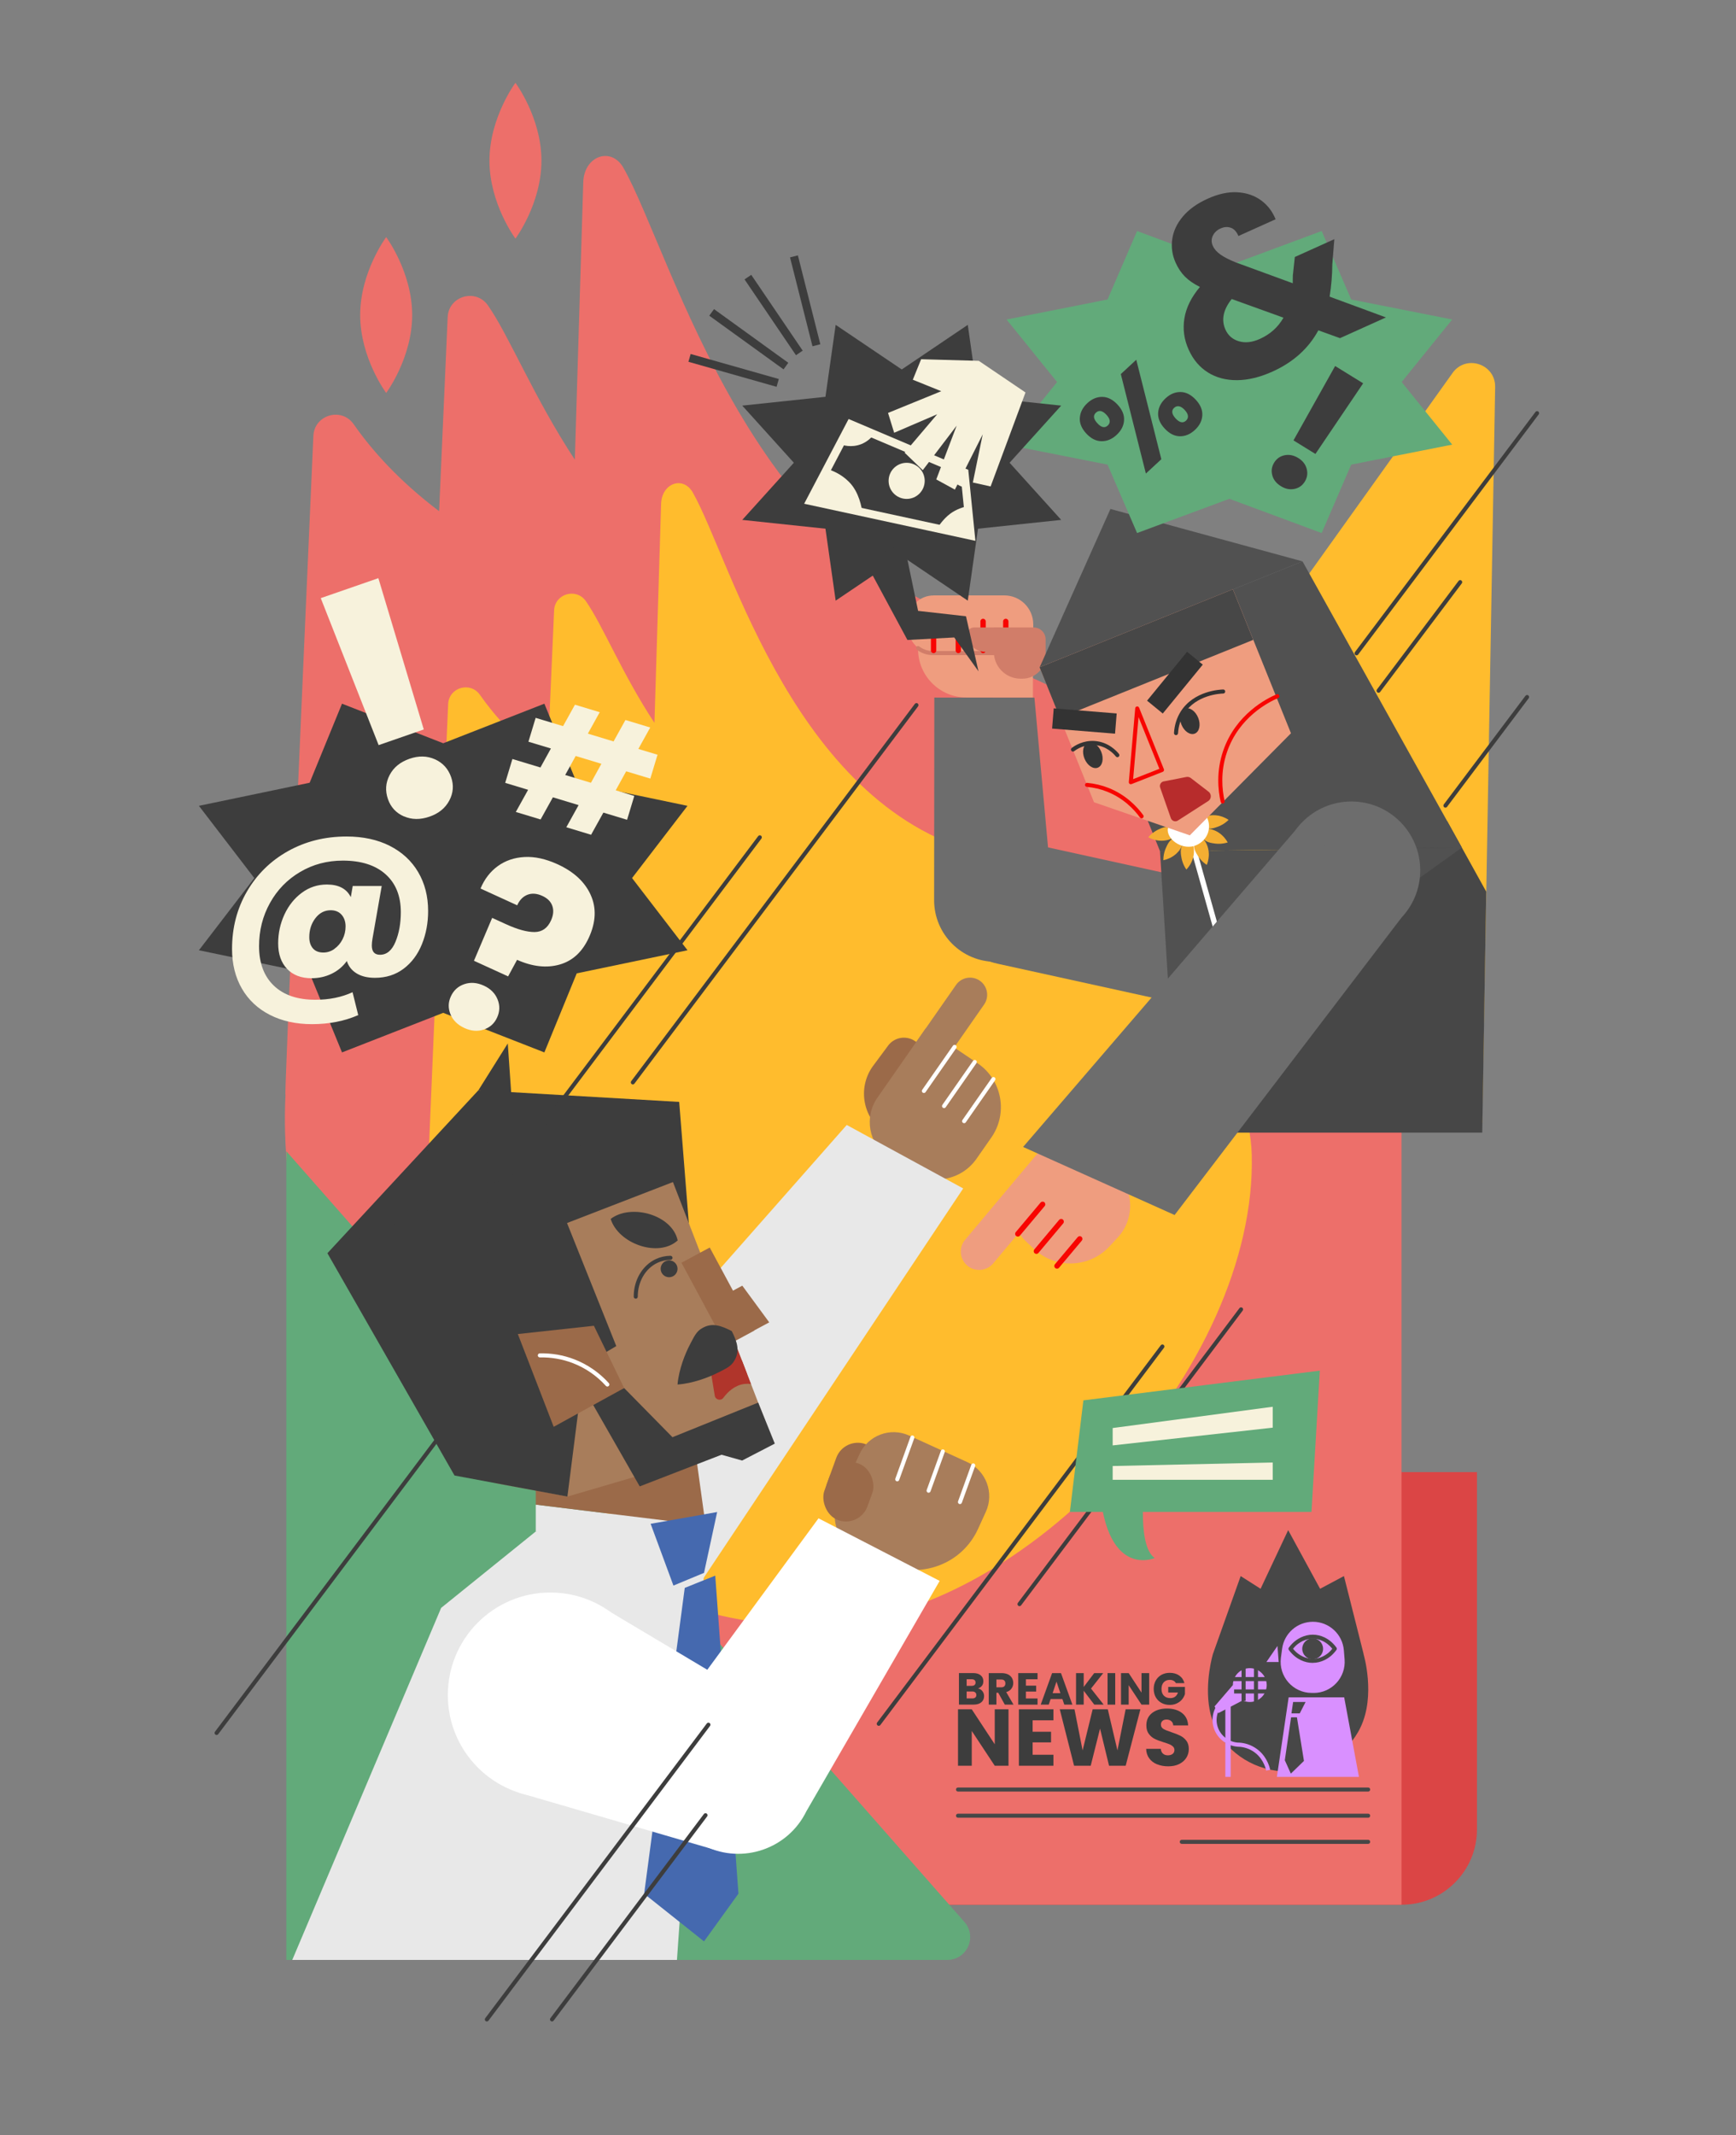 <?xml version="1.0" encoding="UTF-8"?>
<svg id="Layer_2" data-name="Layer 2" xmlns="http://www.w3.org/2000/svg" viewBox="0 0 428 526.17">
  <rect x="0" y="0" width="428" height="526.17" fill="#808080" stroke="none"/>
  <defs>
    <style>
      .cls-1 {
        fill: #fff;
      }

      .cls-2 {
        fill: #3d3d3d;
      }

      .cls-3 {
        fill: #ef9d7f;
      }

      .cls-4 {
        fill: #62aa7a;
      }

      .cls-5 {
        fill: #a87d5b;
      }

      .cls-6 {
        fill: #d990ff;
      }

      .cls-7 {
        fill: #d17d69;
      }

      .cls-8 {
        fill: #333;
      }

      .cls-9 {
        fill: #f7f2dc;
      }

      .cls-10 {
        fill: #f80500;
      }

      .cls-11 {
        fill: #ed6f6a;
      }

      .cls-12 {
        fill: #ffbc2d;
      }

      .cls-13 {
        fill: #4569af;
      }

      .cls-14 {
        fill: #f4ae32;
      }

      .cls-15 {
        fill: #353535;
      }

      .cls-16 {
        fill: #474747;
      }

      .cls-17 {
        fill: #db4545;
      }

      .cls-18 {
        fill: #e8e8e8;
      }

      .cls-19 {
        fill: #515151;
      }

      .cls-20 {
        fill: #b72c2c;
      }

      .cls-21 {
        fill: #9b6a49;
      }

      .cls-22 {
        fill: #6d6d6d;
      }

      .cls-23 {
        fill: #b0352b;
      }
    </style>
  </defs>
  <path class="cls-17" d="M205.38,362.75h158.76v88.04c0,10.25-8.32,18.57-18.57,18.57H205.38c-10.25,0-18.57-8.32-18.57-18.57v-69.48c0-10.25,8.32-18.57,18.57-18.57Z"/>
  <path class="cls-11" d="M186.78,276.27h158.76v193.08H186.78c-10.25,0-18.57-8.32-18.57-18.57v-155.95c0-10.25,8.32-18.57,18.57-18.57Z"/>
  <g>
    <g>
      <path class="cls-2" d="M242.21,416.73c.27,.35,.41,.75,.41,1.2,0,.65-.23,1.16-.68,1.54-.45,.38-1.09,.57-1.9,.57h-3.62v-7.77h3.5c.79,0,1.41,.18,1.85,.54s.67,.85,.67,1.47c0,.46-.12,.84-.36,1.14-.24,.3-.56,.51-.96,.63,.45,.1,.81,.32,1.08,.67Zm-3.89-1.31h1.24c.31,0,.55-.07,.71-.21s.25-.34,.25-.6-.08-.47-.25-.61c-.17-.14-.4-.21-.71-.21h-1.24v1.63Zm2.13,2.88c.17-.14,.26-.35,.26-.62s-.09-.49-.27-.64c-.18-.16-.43-.23-.75-.23h-1.37v1.71h1.39c.32,0,.56-.07,.74-.22Z"/>
      <path class="cls-2" d="M247.73,420.05l-1.62-2.93h-.45v2.93h-1.89v-7.77h3.18c.61,0,1.13,.11,1.57,.32,.43,.21,.75,.51,.97,.88,.21,.37,.32,.79,.32,1.24,0,.52-.15,.98-.44,1.38-.29,.41-.72,.69-1.29,.86l1.79,3.08h-2.13Zm-2.07-4.27h1.17c.35,0,.61-.08,.78-.25,.17-.17,.26-.41,.26-.72s-.09-.53-.26-.7c-.17-.17-.43-.25-.78-.25h-1.17v1.92Z"/>
      <path class="cls-2" d="M252.93,413.8v1.57h2.53v1.46h-2.53v1.7h2.87v1.52h-4.76v-7.77h4.76v1.52h-2.87Z"/>
      <path class="cls-2" d="M261.92,418.68h-2.9l-.46,1.37h-1.98l2.81-7.77h2.19l2.81,7.77h-2l-.46-1.37Zm-.49-1.46l-.96-2.84-.95,2.84h1.91Z"/>
      <path class="cls-2" d="M269.79,420.05l-2.61-3.43v3.43h-1.89v-7.77h1.89v3.41l2.59-3.41h2.22l-3.01,3.81,3.12,3.96h-2.31Z"/>
      <path class="cls-2" d="M274.95,412.28v7.77h-1.89v-7.77h1.89Z"/>
      <path class="cls-2" d="M283.32,420.05h-1.89l-3.16-4.79v4.79h-1.89v-7.77h1.89l3.16,4.81v-4.81h1.89v7.77Z"/>
      <path class="cls-2" d="M289.9,414.74c-.14-.26-.34-.46-.6-.59-.26-.14-.57-.2-.92-.2-.61,0-1.1,.2-1.47,.6-.37,.4-.55,.94-.55,1.61,0,.72,.19,1.27,.58,1.68,.39,.4,.92,.6,1.6,.6,.46,0,.86-.12,1.18-.35,.32-.24,.55-.58,.7-1.02h-2.4v-1.39h4.12v1.76c-.14,.47-.38,.91-.71,1.32-.34,.41-.76,.73-1.28,.98-.52,.25-1.1,.38-1.75,.38-.77,0-1.45-.17-2.05-.5-.6-.33-1.07-.8-1.41-1.4-.33-.6-.5-1.28-.5-2.05s.17-1.45,.5-2.05c.34-.6,.8-1.07,1.4-1.41,.6-.33,1.28-.5,2.05-.5,.93,0,1.71,.22,2.35,.67,.64,.45,1.06,1.07,1.27,1.87h-2.09Z"/>
    </g>
    <g>
      <path class="cls-2" d="M248.64,435.11h-3.39l-5.67-8.58v8.58h-3.39v-13.91h3.39l5.67,8.62v-8.62h3.39v13.91Z"/>
      <path class="cls-2" d="M254.59,423.92v2.81h4.54v2.62h-4.54v3.05h5.13v2.71h-8.52v-13.91h8.52v2.71h-5.13Z"/>
      <path class="cls-2" d="M281.16,421.2l-3.63,13.91h-4.1l-2.22-9.16-2.3,9.16h-4.1l-3.53-13.91h3.63l2,10.13,2.48-10.13h3.73l2.38,10.13,2.02-10.13h3.65Z"/>
      <path class="cls-2" d="M285.27,434.76c-.81-.33-1.45-.82-1.93-1.47-.48-.65-.74-1.43-.76-2.34h3.61c.05,.52,.23,.91,.54,1.18,.3,.27,.7,.41,1.19,.41s.9-.12,1.19-.35c.29-.23,.44-.55,.44-.96,0-.34-.12-.63-.35-.85-.23-.22-.52-.41-.85-.55s-.82-.31-1.44-.5c-.9-.28-1.63-.55-2.2-.83-.57-.28-1.06-.69-1.47-1.23-.41-.54-.61-1.25-.61-2.12,0-1.29,.47-2.31,1.41-3.04,.94-.73,2.16-1.1,3.67-1.1s2.77,.37,3.71,1.1c.94,.73,1.44,1.75,1.51,3.06h-3.67c-.03-.45-.19-.8-.5-1.06s-.69-.39-1.17-.39c-.41,0-.74,.11-.99,.33s-.38,.53-.38,.94c0,.45,.21,.8,.63,1.05s1.08,.52,1.98,.81c.9,.3,1.63,.59,2.19,.87s1.05,.68,1.46,1.21c.41,.53,.61,1.21,.61,2.04s-.2,1.51-.6,2.16c-.4,.65-.99,1.16-1.75,1.55-.77,.38-1.67,.57-2.72,.57s-1.93-.17-2.73-.5Z"/>
    </g>
    <g>
      <path class="cls-16" d="M336.19,407.57l-4.85-19.2-5.88,3.13-7.87-14.45-6.8,14.45-4.91-3.13-6.84,19.2s-2.08,6.92-.83,13.64c.13,.76,.32,1.5,.55,2.22,.24,.78,.54,1.55,.91,2.29,0,0,0,0,0,0,.02,.04,.04,.08,.06,.12h0c3.1,6.31,9.91,10.7,17.8,10.7s14.83-4.47,17.89-10.88h0c3.81-7.93,.75-18.08,.75-18.08Z"/>
      <path class="cls-6" d="M312.18,436.33c-.21-.97-.97-3.38-3.37-4.86-1.4-.86-2.81-1.05-3.75-1.06-2.92-.25-5.35-2.38-5.97-5.18-.64-2.92,.78-5.92,3.46-7.31l.46,.89c-2.27,1.18-3.48,3.73-2.94,6.2,.52,2.38,2.59,4.18,5.04,4.39,1.03,0,2.63,.23,4.22,1.21,2.73,1.67,3.59,4.4,3.83,5.49l-.98,.21Z"/>
      <rect class="cls-6" x="302.1" y="419.63" width="1.32" height="18.22"/>
      <polygon class="cls-6" points="335.04 437.85 314.81 437.85 317.71 418.25 331.4 418.25 335.04 437.85"/>
      <path class="cls-6" d="M323.87,417.16h-.48c-4.63,0-8.2-4.08-7.59-8.67l.3-2.22c.51-3.8,3.75-6.64,7.59-6.64h0c3.99,0,7.31,3.06,7.63,7.04l.18,2.22c.36,4.46-3.16,8.28-7.63,8.28Z"/>
      <polygon class="cls-6" points="314.95 405.59 315.25 409.54 312.23 409.54 314.95 405.59"/>
      <g>
        <polygon class="cls-6" points="303.96 415.23 299.44 420.49 300.38 422.14 306.84 418.76 303.96 415.23"/>
        <circle class="cls-6" cx="308.13" cy="415.23" r="4.17"/>
        <rect class="cls-16" x="303.24" y="413.25" width="9.66" height="1"/>
        <rect class="cls-16" x="304.26" y="416.3" width="8.64" height="1"/>
        <rect class="cls-16" x="309.15" y="410.4" width="1" height="9.66"/>
        <rect class="cls-16" x="306.1" y="410.4" width="1" height="8.71"/>
      </g>
      <path class="cls-16" d="M323.67,409.76s-.03,0-.05,0c-.99,0-1.98-.23-2.94-.69-.81-.41-1.86-1.06-2.92-2.48-.13-.18-.13-.42,0-.6,1.06-1.43,2.11-2.07,2.91-2.48,.97-.46,1.96-.7,2.95-.7,.02,0,.04,0,.05,0,.98,0,1.96,.23,2.9,.68,.81,.41,1.86,1.05,2.92,2.49,.13,.18,.13,.42,0,.59-1.06,1.44-2.11,2.09-2.91,2.49-.96,.46-1.93,.69-2.92,.69Zm-.04-1c.86,.03,1.69-.19,2.52-.59,.67-.34,1.48-.83,2.32-1.89-.86-1.06-1.69-1.57-2.33-1.89-.82-.39-1.65-.59-2.51-.58h0c-.85,0-1.69,.2-2.52,.59-.67,.34-1.48,.83-2.32,1.88,.84,1.04,1.65,1.54,2.33,1.88,.81,.39,1.66,.59,2.5,.59h0Z"/>
      <circle class="cls-16" cx="323.63" cy="406.29" r="2.57"/>
      <polygon class="cls-16" points="318.81 419.4 318.4 422.2 320.45 422.2 321.88 419.4 318.81 419.4"/>
      <polygon class="cls-16" points="316.76 433.75 318.31 423.17 319.75 423.17 321.48 433.92 318.25 437.05 316.76 433.75"/>
    </g>
    <path class="cls-16" d="M337.31,441.47h-101.12c-.28,0-.5-.22-.5-.5s.22-.5,.5-.5h101.12c.28,0,.5,.22,.5,.5s-.22,.5-.5,.5Z"/>
    <path class="cls-16" d="M337.31,447.92h-101.12c-.28,0-.5-.22-.5-.5s.22-.5,.5-.5h101.12c.28,0,.5,.22,.5,.5s-.22,.5-.5,.5Z"/>
    <path class="cls-16" d="M337.31,454.36h-45.95c-.28,0-.5-.22-.5-.5s.22-.5,.5-.5h45.95c.28,0,.5,.22,.5,.5s-.22,.5-.5,.5Z"/>
  </g>
  <path class="cls-11" d="M250.77,165.49l-4.86-10.88c-60.13-13.64-80.14-91.91-92.19-113.23-3.02-5.34-9.72-2.97-9.92,3.51-.54,17.65-1.29,42.32-2.08,68.38-10.16-15.44-16.17-30.49-21.41-38-2.99-4.29-9.71-2.34-9.94,2.88-.56,12.56-1.31,29.54-2.11,47.81-9.83-7.43-16.54-14.95-21.06-21.42-2.99-4.29-9.71-2.34-9.94,2.88-2.2,49.77-7.45,168.96-6.86,162.15h0c-.16,3.11-.2,6.24-.12,9.41,1.72,65.8,56.46,117.74,122.26,116.02,65.8-1.72,117.74-56.46,116.02-122.26-1.29-49.46-14.4-90.35-57.78-107.24Z"/>
  <path class="cls-12" d="M243.59,210.76c-47.46-10.77-63.25-72.55-72.77-89.37-2.38-4.22-7.68-2.34-7.83,2.77-.43,13.93-1.02,33.41-1.64,53.97-8.02-12.18-12.76-24.07-16.9-29.99-2.36-3.38-7.66-1.85-7.84,2.27-.44,9.91-1.03,23.32-1.66,37.73-7.76-5.86-13.05-11.8-16.62-16.91-2.36-3.38-7.66-1.85-7.84,2.27-1.74,39.28-5.88,133.36-5.41,127.98h0c-.13,2.45-.16,4.93-.1,7.43,1.36,51.94,44.56,92.94,96.5,91.58,51.94-1.36,108.49-64.05,107.13-115.98-1.02-39.04-65.01-73.75-65.01-73.75Z"/>
  <g>
    <path class="cls-12" d="M368.62,95.37l-3.19,181.3h-57.93s-12.92-95.9-12.92-95.9l63.76-89.17c3.48-4.26,10.38-1.73,10.28,3.77Z"/>
    <polygon class="cls-16" points="356.77 202.3 366.42 219.71 365.44 279.1 289.27 279.1 295.04 234.65 356.77 202.3"/>
    <polygon class="cls-19" points="360.42 208.85 285.99 209.74 266.14 160.51 321.13 138.33 360.42 208.85"/>
    <path class="cls-22" d="M230.21,210.24h66.12v30.66h-47.39c-10.34,0-18.73-8.39-18.73-18.73v-11.93h0Z" transform="translate(54.47 -51.19) rotate(12.38)"/>
    <path class="cls-22" d="M230.35,171.88l-.05,49.93c0,8.39,6.78,15.19,15.17,15.2h15.48s-5.92-65.1-5.92-65.1l-24.68-.02Z"/>
    <polygon class="cls-19" points="360.42 208.85 289.1 260.08 285.99 209.74 360.42 208.85"/>
    <circle class="cls-22" cx="333.18" cy="214.47" r="16.97"/>
    <g>
      <path class="cls-3" d="M236.87,147.73h7.27c5.81,0,10.52,4.72,10.52,10.52v13.62h-16.41c-6.57,0-11.91-5.34-11.91-11.91v-1.72c0-5.81,4.72-10.52,10.52-10.52Z"/>
      <path class="cls-3" d="M230.13,146.72h17.5c3.92,0,7.11,3.19,7.11,7.11v7.1h-24.61c-3.42,0-6.19-2.78-6.19-6.19v-1.82c0-3.42,2.78-6.19,6.19-6.19Z"/>
      <path class="cls-7" d="M254.74,161.43h-24.73c-1.45,0-2.82-.46-3.97-1.33-.22-.17-.26-.48-.1-.7,.17-.22,.48-.26,.7-.1,.97,.74,2.14,1.13,3.37,1.13h24.73c.28,0,.5,.22,.5,.5s-.22,.5-.5,.5Z"/>
      <path class="cls-10" d="M247.97,160.95c-.37,0-.66-.3-.66-.66v-7.17c0-.37,.3-.66,.66-.66s.66,.3,.66,.66v7.17c0,.37-.3,.66-.66,.66Z"/>
      <path class="cls-10" d="M230.17,160.95c-.37,0-.66-.3-.66-.66v-7.17c0-.37,.3-.66,.66-.66s.66,.3,.66,.66v7.17c0,.37-.3,.66-.66,.66Z"/>
      <path class="cls-10" d="M236.27,160.95c-.37,0-.66-.3-.66-.66v-7.17c0-.37,.3-.66,.66-.66s.66,.3,.66,.66v7.17c0,.37-.3,.66-.66,.66Z"/>
      <path class="cls-10" d="M242.37,160.95c-.37,0-.66-.3-.66-.66v-7.17c0-.37,.3-.66,.66-.66s.66,.3,.66,.66v7.17c0,.37-.3,.66-.66,.66Z"/>
      <path class="cls-7" d="M245.02,154.62h9.84c1.62,0,2.93,1.31,2.93,2.93v3.98c0,3.15-2.56,5.71-5.71,5.71h-.47c-3.63,0-6.58-2.95-6.58-6.58v-6.04h0Z"/>
      <path class="cls-7" d="M240.1,154.62h6.77v5.99h-4.03c-2.41,0-4.36-1.95-4.36-4.36h0c0-.9,.73-1.62,1.62-1.62Z"/>
    </g>
    <path class="cls-3" d="M245.73,279.54h9.03v32.11c0,2.49-2.02,4.52-4.52,4.52h0c-2.49,0-4.52-2.02-4.52-4.52v-32.11h0Z" transform="translate(249.96 -91.17) rotate(39.99)"/>
    <path class="cls-3" d="M250.07,283.45h16.09c6.35,0,11.5,5.15,11.5,11.5v3.02c0,7.21-5.86,13.07-13.07,13.07h-2.59c-6.59,0-11.93-5.35-11.93-11.93v-15.66h0Z" transform="translate(273.56 -100.1) rotate(42.99)"/>
    <path class="cls-1" d="M301.56,235.69c-.29,0-.56-.19-.64-.48l-8.22-29.18c-.1-.35,.11-.72,.46-.82,.35-.1,.72,.11,.82,.46l8.22,29.18c.1,.35-.11,.72-.46,.82-.06,.02-.12,.03-.18,.03Z"/>
    <polygon class="cls-22" points="289.59 299.4 252.24 282.63 320.87 202.85 345.54 226.1 289.59 299.4"/>
    <g>
      <g>
        <path class="cls-14" d="M296.93,201.33c.27-.12,1.58-.69,3.43-.35,.57,.11,1.52,.36,2.54,1.05-1.01,.99-2.01,1.45-2.6,1.67-.87,.32-2.33,.86-3.45,.15-.54-.34-1.12-1.03-.97-1.64,.11-.45,.59-.68,1.06-.89Z"/>
        <path class="cls-14" d="M297.71,204.22c.3,.01,1.72,.11,3.2,1.27,.45,.36,1.18,1.02,1.77,2.1-1.35,.41-2.45,.36-3.08,.28-.92-.12-2.46-.31-3.14-1.46-.32-.55-.52-1.43-.11-1.9,.31-.35,.84-.33,1.35-.3Z"/>
        <path class="cls-14" d="M296.98,207.14c.18,.24,1.01,1.4,1.05,3.28,.01,.58-.04,1.56-.5,2.71-1.18-.78-1.83-1.66-2.18-2.2-.5-.79-1.32-2.1-.87-3.35,.22-.59,.78-1.31,1.4-1.29,.46,.02,.79,.44,1.09,.85Z"/>
        <path class="cls-14" d="M294.21,208.51c.08,.29,.41,1.68-.25,3.44-.2,.54-.62,1.43-1.47,2.32-.8-1.16-1.08-2.23-1.2-2.85-.17-.91-.44-2.44,.45-3.43,.42-.47,1.21-.93,1.78-.68,.43,.19,.57,.7,.7,1.2Z"/>
        <path class="cls-14" d="M291.5,208.2c-.1,.28-.61,1.62-2.15,2.69-.47,.33-1.32,.83-2.53,1.08,0-1.41,.36-2.45,.63-3.03,.38-.85,1.01-2.26,2.31-2.58,.62-.15,1.52-.08,1.85,.45,.24,.4,.07,.9-.1,1.38Z"/>
        <path class="cls-14" d="M289.11,206.51c-.26,.15-1.52,.82-3.39,.63-.57-.06-1.54-.23-2.62-.83,.92-1.07,1.88-1.61,2.45-1.89,.84-.39,2.25-1.05,3.43-.44,.56,.29,1.21,.93,1.11,1.55-.07,.46-.53,.73-.98,.98Z"/>
      </g>
      <path class="cls-1" d="M297.32,200.94c-1.55-2.58-9.49,.91-9.43,3.6,.06,2.69,4.02,5.1,7.08,3.71,3.06-1.39,3.9-4.73,2.35-7.31Z"/>
    </g>
    <polygon class="cls-19" points="256.3 164.47 273.77 125.42 321.13 138.33 256.3 164.47"/>
    <polygon class="cls-3" points="269.72 197.69 256.3 164.42 303.97 145.2 318.28 180.69 293.34 205.84 269.72 197.69"/>
    <rect class="cls-16" x="256.95" y="154.32" width="51.39" height="13.44" transform="translate(-39.72 117.39) rotate(-21.96)"/>
    <rect class="cls-8" x="281.89" y="165.72" width="15.57" height="5" transform="translate(-23.98 285.83) rotate(-50.7)"/>
    <rect class="cls-8" x="259.55" y="175.19" width="15.57" height="5" transform="translate(15.23 -21.02) rotate(4.63)"/>
    <path class="cls-10" d="M278.8,193.25c-.11,0-.21-.03-.3-.1-.14-.1-.21-.27-.2-.44l1.58-18.18c.02-.23,.2-.42,.42-.45,.23-.04,.45,.09,.54,.31l6.11,15.15c.05,.12,.05,.26,0,.38-.05,.12-.15,.22-.28,.27l-7.69,3.02c-.06,.02-.12,.03-.18,.03Zm1.9-16.55l-1.33,15.29,6.47-2.54-5.14-12.75Z"/>
    <path class="cls-8" d="M289.94,181.15s-.02,0-.03,0c-.28-.02-.49-.25-.47-.53,.12-1.95,.68-3.73,1.66-5.29,3.24-5.13,9.73-5.41,10.46-5.43,.27-.02,.5,.21,.51,.49,0,.28-.21,.5-.49,.51-.67,.01-6.67,.27-9.63,4.96-.89,1.41-1.4,3.04-1.51,4.82-.02,.27-.24,.47-.5,.47Z"/>
    <path class="cls-8" d="M275.48,186.58c-.15,0-.29-.07-.39-.19-.48-.61-2.29-2.61-5.3-2.81-2.47-.16-4.28,1-4.95,1.52-.22,.17-.53,.13-.7-.09-.17-.22-.13-.53,.09-.7,.76-.58,2.82-1.9,5.62-1.72,3.42,.23,5.47,2.5,6.02,3.19,.17,.22,.13,.53-.08,.7-.09,.07-.2,.11-.31,.11Z"/>
    <ellipse class="cls-15" cx="269.44" cy="186.08" rx="2.23" ry="3.31" transform="translate(-50.04 114.27) rotate(-21.96)"/>
    <ellipse class="cls-15" cx="293.34" cy="177.69" rx="2.23" ry="3.31" transform="translate(-45.17 122.6) rotate(-21.96)"/>
    <path class="cls-10" d="M301.44,198c-.23,0-.43-.16-.49-.39-.67-2.96-1.11-7.53,.6-12.55,3.1-9.13,10.88-13,13.19-13.97,.25-.11,.55,.01,.65,.27,.11,.25-.01,.55-.27,.65-2.21,.93-9.67,4.64-12.63,13.37-1.63,4.8-1.21,9.18-.57,12.01,.06,.27-.11,.54-.38,.6-.04,0-.07,.01-.11,.01Z"/>
    <path class="cls-10" d="M281.45,201.65c-.15,0-.31-.07-.4-.21-1.47-2.02-4.07-4.75-8.08-6.35-1.59-.64-3.28-1.04-5.02-1.19-.27-.02-.48-.27-.45-.54,.02-.27,.27-.46,.54-.45,1.84,.17,3.62,.59,5.3,1.26,4.23,1.69,6.97,4.57,8.52,6.69,.16,.22,.11,.54-.11,.7-.09,.07-.19,.1-.29,.1Z"/>
    <path class="cls-20" d="M297.97,195.09c.77,.6,.72,1.78-.1,2.31l-7.39,4.74c-.64,.49-1.56,.21-1.82-.55l-2.63-7.51c-.26-.74,.26-1.51,1.04-1.56l5.4-1.06c.4-.08,.81,.02,1.13,.27l4.37,3.36Z"/>
    <path class="cls-10" d="M250.94,304.72c-.15,0-.3-.05-.43-.16-.28-.24-.32-.65-.08-.94l6.11-7.28c.24-.28,.65-.32,.94-.08,.28,.24,.32,.65,.08,.94l-6.11,7.28c-.13,.16-.32,.24-.51,.24Z"/>
    <path class="cls-10" d="M255.52,308.98c-.15,0-.3-.05-.43-.16-.28-.24-.32-.65-.08-.94l6.11-7.28c.24-.28,.65-.32,.93-.08,.28,.24,.32,.65,.08,.94l-6.11,7.28c-.13,.16-.32,.24-.51,.24Z"/>
    <path class="cls-10" d="M260.6,312.63c-.15,0-.3-.05-.43-.16-.28-.24-.32-.65-.08-.94l5.61-6.68c.24-.28,.65-.32,.93-.08,.28,.24,.32,.65,.08,.94l-5.61,6.68c-.13,.16-.32,.24-.51,.24Z"/>
  </g>
  <g>
    <g>
      <path class="cls-5" d="M232.59,238.83h0c2.33,0,4.22,1.89,4.22,4.22v27.22h-8.44v-27.22c0-2.33,1.89-4.22,4.22-4.22Z" transform="translate(187.4 -87.28) rotate(34.89)"/>
      <path class="cls-21" d="M217.99,279.05c-5.27-3.67-6.56-10.93-2.89-16.19l3.77-5.08c1.53-2.2,4.56-2.74,6.76-1.21l5.56,3.87-13.2,18.6Z"/>
      <path class="cls-5" d="M224.17,288.51l-5.23-3.35c-4.77-3.33-5.94-9.9-2.62-14.67l11.92-17.1,12.93,8.72c5.92,4.13,7.37,12.27,3.24,18.19l-3.66,5.24c-3.77,5.4-11.19,6.72-16.59,2.96Z"/>
      <path class="cls-1" d="M227.78,269.33c-.1,0-.2-.03-.29-.09-.23-.16-.28-.47-.12-.7l7.57-10.86c.16-.23,.47-.28,.7-.12,.23,.16,.28,.47,.12,.7l-7.57,10.86c-.1,.14-.25,.21-.41,.21Z"/>
      <path class="cls-1" d="M232.75,273.05c-.1,0-.2-.03-.29-.09-.23-.16-.28-.47-.12-.7l7.57-10.86c.16-.23,.47-.28,.7-.12,.23,.16,.28,.47,.12,.7l-7.57,10.86c-.1,.14-.25,.21-.41,.21Z"/>
      <path class="cls-1" d="M237.7,276.77c-.1,0-.2-.03-.29-.09-.23-.16-.28-.47-.12-.7l7.23-10.37c.16-.23,.47-.28,.7-.12,.23,.16,.28,.47,.12,.7l-7.23,10.37c-.1,.14-.25,.21-.41,.21Z"/>
    </g>
    <path class="cls-4" d="M70.6,283.69v199.26H233.56c4.84,0,7.42-5.71,4.22-9.34L70.6,283.69Z"/>
    <polygon class="cls-18" points="172.86 389.75 134.9 360.94 208.76 277.21 237.47 292.85 172.86 389.75"/>
    <polygon class="cls-18" points="72.06 482.95 166.9 482.95 173.57 387.58 169.5 375.35 132.09 377.38 108.76 396.21 72.06 482.95"/>
    <polygon class="cls-18" points="132.09 370.77 132.09 377.38 160.4 386.87 169.5 375.35 132.09 370.77"/>
    <polygon class="cls-13" points="176.34 388.26 182.06 466.63 173.57 478.39 158.81 466.65 168.82 391.28 176.34 388.26"/>
    <circle class="cls-1" cx="135.68" cy="417.69" r="25.27"/>
    <path class="cls-1" d="M175.56,455.62l-47.68-13.89,18.71-46.83,56.13,33.45-5.08,17.43c-2.75,9.45-12.64,12.59-22.09,9.84Z"/>
    <polygon class="cls-21" points="171.65 359.13 173.61 373.33 169.5 375.35 132.09 370.77 132.09 365.72 171.65 359.13"/>
    <polygon class="cls-13" points="166.03 390.71 160.41 375.49 176.81 372.59 173.57 387.58 166.03 390.71"/>
    <polygon class="cls-2" points="171.48 322.28 80.72 308.81 117.95 268.65 167.45 271.53 171.48 322.28"/>
    <path class="cls-5" d="M139.89,368.78l46.56-13.62c2-.78,2.99-3.02,2.22-5.02l-3.51-9.08-1.02-2.63-1.22-3.17-1.68-4.34-15.33-39.64-62.48,24.15,18.65,50.03,17.81,3.32Z"/>
    <polygon class="cls-2" points="96.06 300.97 148.1 283.69 127.43 305.34 108.55 308.81 96.06 300.97"/>
    <polygon class="cls-21" points="189.65 325.85 183.01 316.81 180.71 318.04 174.98 307.41 168.01 311.16 173.74 321.8 173.73 321.8 179 331.58 179 331.58 179.03 331.63 186 327.87 185.98 327.82 189.65 325.85"/>
    <polygon class="cls-2" points="138.08 297.09 151.94 331.7 144.01 336.38 139.89 368.78 112.06 363.59 80.72 308.81 149.23 279.85 138.08 297.09"/>
    <path class="cls-23" d="M184.14,338.43c-.73,1.16-1.94,2-3.4,2.24-2.72,.44-5.28-1.4-5.73-4.12-.44-2.72,1.4-5.28,4.12-5.73,.72-.12,1.44-.07,2.09,.1l1.68,4.34,1.22,3.17Z"/>
    <path class="cls-23" d="M185.16,341.05c-.63-.09-1.17-.07-1.62-.02-2.36,.29-4.08,1.9-5.2,3.41-.62,.84-1.95,.51-2.12-.52l-1.21-7.39,7.9-1.29,1.22,3.17,1.02,2.63Z"/>
    <path class="cls-2" d="M167.08,305.66c-4.77,4.34-14.65,.78-16.52-5.3,5.06-3.85,15.17-1,16.52,5.3h0Z"/>
    <path class="cls-2" d="M156.74,320.02c-.27,0-.5-.22-.5-.5-.02-4.04,2.1-7.67,5.4-9.24,1.13-.53,2.36-.82,3.66-.84,.29,.04,.5,.21,.51,.49s-.21,.5-.49,.51c-1.16,.02-2.25,.27-3.25,.75-2.96,1.4-4.85,4.67-4.83,8.33,0,.28-.22,.5-.5,.5h0Z"/>
    <circle class="cls-2" cx="164.96" cy="312.65" r="2.08"/>
    <path class="cls-2" d="M180.42,328.01c1.28,2.57,2.11,4.9,.61,7.31-.78,1.43-2.36,2.06-3.81,2.82-1.46,.74-3.02,1.39-4.69,1.92-1.69,.52-3.44,.96-5.49,1.11,.18-2.04,.66-3.79,1.2-5.47,.56-1.66,1.23-3.21,2-4.66,.78-1.44,1.43-3,2.88-3.76,2.44-1.46,4.75-.59,7.3,.73h0Z"/>
    <polygon class="cls-2" points="186.93 345.62 191.02 355.73 182.97 359.9 177.89 358.47 157.72 366.27 145.68 345.22 153.88 342.04 165.79 354.15 186.93 345.62"/>
    <polygon class="cls-2" points="117.95 268.65 125.19 257.12 126.1 270.28 117.95 268.65"/>
    <polygon class="cls-21" points="153.88 342.04 136.51 351.59 127.67 328.73 146.42 326.69 153.88 342.04"/>
    <path class="cls-1" d="M149.74,341.67c-.14,0-.27-.06-.37-.17-2.23-2.48-5.04-4.41-8.13-5.6-2.6-1-5.34-1.47-8.14-1.41h-.01c-.27,0-.49-.22-.5-.49,0-.28,.21-.5,.49-.51,2.94-.06,5.8,.42,8.52,1.47,3.23,1.25,6.17,3.27,8.51,5.87,.19,.21,.17,.52-.04,.71-.1,.09-.22,.13-.33,.13Z"/>
    <g>
      <rect class="cls-21" x="204.65" y="355.32" width="11.3" height="18.1" rx="5.65" ry="5.65" transform="translate(136.68 -49.84) rotate(19.91)"/>
      <path class="cls-5" d="M216.98,355.61h15.76c5.1,0,9.24,4.14,9.24,9.24v4.67c0,9.52-7.73,17.25-17.25,17.25h-7.75c-5.1,0-9.24-4.14-9.24-9.24v-12.68c0-5.1,4.14-9.24,9.24-9.24Z" transform="translate(174.54 -59.87) rotate(24.55)"/>
      <rect class="cls-21" x="203.48" y="360.2" width="11.3" height="14.83" rx="5.65" ry="5.65" transform="translate(137.72 -49.25) rotate(19.91)"/>
      <path class="cls-1" d="M221.21,365.03c-.06,0-.11,0-.17-.03-.26-.09-.39-.38-.3-.64l3.73-10.31c.09-.26,.38-.4,.64-.3,.26,.09,.39,.38,.3,.64l-3.73,10.31c-.07,.2-.27,.33-.47,.33Z"/>
      <path class="cls-1" d="M228.94,367.83c-.06,0-.11,0-.17-.03-.26-.09-.39-.38-.3-.64l3.51-9.68c.09-.26,.38-.39,.64-.3,.26,.09,.39,.38,.3,.64l-3.51,9.68c-.07,.2-.27,.33-.47,.33Z"/>
      <path class="cls-1" d="M236.67,370.63c-.06,0-.11,0-.17-.03-.26-.09-.39-.38-.3-.64l3.27-9.03c.09-.26,.38-.39,.64-.3,.26,.09,.39,.38,.3,.64l-3.27,9.03c-.07,.2-.27,.33-.47,.33Z"/>
    </g>
    <path class="cls-1" d="M150.79,443.56l51.01-69.42,29.87,15.42-32.85,56.74c-4.52,9.28-15.71,13.14-24.99,8.62l-23.04-11.35Z"/>
  </g>
  <path class="cls-2" d="M334.45,161.49c-.1,0-.21-.03-.3-.1-.22-.17-.26-.48-.1-.7l44.51-59.18c.17-.22,.48-.27,.7-.1,.22,.17,.26,.48,.1,.7l-44.51,59.18c-.1,.13-.25,.2-.4,.2Z"/>
  <path class="cls-2" d="M339.87,170.71c-.1,0-.21-.03-.3-.1-.22-.17-.26-.48-.1-.7l20.13-26.76c.17-.22,.48-.27,.7-.1,.22,.17,.26,.48,.1,.7l-20.13,26.76c-.1,.13-.25,.2-.4,.2Z"/>
  <path class="cls-11" d="M120.67,39.6c0,10.6,6.41,19.2,6.41,19.2,0,0,6.41-8.6,6.41-19.2s-6.41-19.2-6.41-19.2c0,0-6.41,8.6-6.41,19.2Z"/>
  <path class="cls-11" d="M88.8,77.63c0,10.6,6.41,19.2,6.41,19.2,0,0,6.41-8.6,6.41-19.2s-6.41-19.2-6.41-19.2c0,0-6.41,8.6-6.41,19.2Z"/>
  <path class="cls-2" d="M156.02,267.22c-.1,0-.21-.03-.3-.1-.22-.17-.26-.48-.1-.7l69.93-92.97c.17-.22,.48-.27,.7-.1,.22,.17,.26,.48,.1,.7l-69.93,92.97c-.1,.13-.25,.2-.4,.2Z"/>
  <path class="cls-2" d="M117.4,299.8c-.1,0-.21-.03-.3-.1-.22-.17-.26-.48-.1-.7l69.93-92.97c.17-.22,.48-.27,.7-.1,.22,.17,.26,.48,.1,.7l-69.93,92.97c-.1,.13-.25,.2-.4,.2Z"/>
  <path class="cls-2" d="M53.4,427.53c-.1,0-.21-.03-.3-.1-.22-.17-.26-.48-.1-.7l54.63-72.63c.17-.22,.48-.27,.7-.1,.22,.17,.26,.48,.1,.7l-54.63,72.63c-.1,.13-.25,.2-.4,.2Z"/>
  <polygon class="cls-2" points="109.27 183.15 134.21 173.4 142.19 192.88 169.5 198.57 155.83 216.37 169.5 234.16 142.19 239.85 134.21 259.33 109.27 249.58 84.32 259.33 76.34 239.85 49.04 234.16 62.7 216.37 49.04 198.57 76.34 192.88 84.32 173.4 109.27 183.15"/>
  <polygon class="cls-4" points="303.09 65.38 325.85 56.93 333.13 73.8 358.03 78.73 345.57 94.14 358.03 109.56 333.13 114.49 325.85 131.35 303.09 122.91 280.34 131.35 273.06 114.49 248.16 109.56 260.62 94.14 248.16 78.73 273.06 73.8 280.34 56.93 303.09 65.38"/>
  <g>
    <path class="cls-2" d="M216.65,425.27c-.1,0-.21-.03-.3-.1-.22-.17-.26-.48-.1-.7l69.93-92.97c.17-.22,.48-.27,.7-.1,.22,.17,.26,.48,.1,.7l-69.93,92.97c-.1,.13-.25,.2-.4,.2Z"/>
    <path class="cls-2" d="M251.35,395.78c-.1,0-.21-.03-.3-.1-.22-.17-.26-.48-.1-.7l54.63-72.63c.17-.22,.48-.27,.7-.1,.22,.17,.26,.48,.1,.7l-54.63,72.63c-.1,.13-.25,.2-.4,.2Z"/>
    <path class="cls-2" d="M120.03,498.12c-.1,0-.21-.03-.3-.1-.22-.17-.26-.48-.1-.7l54.63-72.63c.17-.22,.48-.27,.7-.1,.22,.17,.26,.48,.1,.7l-54.63,72.63c-.1,.13-.25,.2-.4,.2Z"/>
    <path class="cls-2" d="M136.09,498.12c-.1,0-.21-.03-.3-.1-.22-.17-.26-.48-.1-.7l37.85-50.32c.17-.22,.48-.27,.7-.1,.22,.17,.26,.48,.1,.7l-37.85,50.32c-.1,.13-.25,.2-.4,.2Z"/>
  </g>
  <g>
    <polygon class="cls-4" points="263.77 372.57 323.34 372.57 325.39 337.75 267.1 345.07 263.77 372.57"/>
    <path class="cls-4" d="M282.41,363.54s-2.47,17.09,2.27,20.38c0,0-13.79,6.13-13.79-23.23l11.52,2.85Z"/>
    <polygon class="cls-9" points="274.32 356.17 313.78 351.8 313.78 346.65 274.32 351.89 274.32 356.17"/>
    <polygon class="cls-9" points="274.32 364.65 313.78 364.65 313.78 360.38 274.32 361.25 274.32 364.65"/>
  </g>
  <g>
    <path class="cls-2" d="M266.23,102.95c.09-1.34,.7-2.54,1.84-3.6,1.14-1.06,2.38-1.57,3.71-1.55,1.34,.02,2.58,.66,3.74,1.9,1.16,1.25,1.69,2.54,1.61,3.87-.08,1.33-.69,2.53-1.83,3.59-1.14,1.06-2.38,1.58-3.73,1.56s-2.59-.64-3.75-1.89c-1.16-1.25-1.69-2.54-1.6-3.88Zm4.33,1.36c.97,1.05,1.83,1.23,2.56,.54,.35-.33,.51-.72,.47-1.16-.04-.45-.31-.93-.79-1.46-.98-1.06-1.85-1.24-2.61-.54-.74,.69-.62,1.56,.37,2.62Zm9.58-15.66l6.18,24.51-3.81,3.53-6.18-24.51,3.81-3.53Zm5.39,13.09c.08-1.33,.69-2.53,1.83-3.59,1.14-1.06,2.38-1.57,3.71-1.55,1.34,.02,2.58,.66,3.74,1.9,1.16,1.25,1.69,2.54,1.61,3.87-.08,1.33-.69,2.53-1.83,3.58-1.14,1.06-2.38,1.57-3.71,1.55-1.34-.02-2.58-.66-3.74-1.9-1.16-1.25-1.69-2.54-1.61-3.87Zm3.49-.1c.05,.44,.33,.93,.82,1.47,.97,1.05,1.83,1.23,2.57,.54,.35-.33,.51-.72,.47-1.16s-.31-.93-.79-1.46c-.48-.52-.95-.83-1.4-.91-.45-.08-.85,.04-1.21,.37s-.51,.71-.46,1.15Z"/>
    <path class="cls-2" d="M313.68,117.12c-.3-1.1-.15-2.13,.44-3.1,.61-1,1.48-1.61,2.6-1.84,1.12-.23,2.25,0,3.36,.68,1.09,.67,1.79,1.57,2.08,2.67,.29,1.11,.14,2.16-.48,3.16-.6,.97-1.46,1.57-2.57,1.79-1.12,.22-2.22,0-3.31-.68-1.12-.69-1.83-1.58-2.13-2.68Zm22.4-22.67l-11.77,17.41-5.41-3.34,10.27-18.33,6.9,4.26Z"/>
    <path class="cls-2" d="M330.35,83.32l-5.32-1.92c-2.42,4.47-6.19,7.86-11.32,10.17-3.08,1.39-5.98,2.09-8.71,2.11-2.73,.02-5.13-.61-7.19-1.9-2.06-1.29-3.65-3.16-4.76-5.63-1.13-2.51-1.48-5.08-1.04-7.72,.43-2.64,1.71-5.21,3.82-7.72-1.54-.77-2.76-1.62-3.69-2.55-.92-.93-1.68-2.06-2.28-3.39-.86-1.9-1.14-3.85-.85-5.85,.29-2,1.17-3.87,2.65-5.61,1.48-1.74,3.51-3.19,6.09-4.35,2.62-1.18,5.06-1.71,7.31-1.58,2.25,.13,4.19,.79,5.82,1.97s2.83,2.75,3.61,4.68l-9.17,4.13c-.42-1.04-1.04-1.72-1.83-2.02-.8-.3-1.65-.25-2.57,.16-.91,.41-1.55,1.02-1.92,1.82-.37,.81-.36,1.63,.01,2.46,.36,.8,.99,1.52,1.9,2.16,.91,.64,2.17,1.29,3.78,1.93l14.03,5.13c0-.22,0-.5,0-.83,.01-.32,.02-.69,.02-1.1l.49-4.54,9.74-4.39-.5,6.19c-.02,2.7-.24,5.36-.66,7.97l13.89,5.12-11.34,5.11Zm-13.92-5.04l-12.76-4.6c-2.1,2.64-2.62,5.15-1.54,7.55,.65,1.44,1.75,2.4,3.31,2.86,1.56,.47,3.29,.27,5.18-.58,2.54-1.15,4.48-2.88,5.81-5.22Z"/>
  </g>
  <g>
    <path class="cls-9" d="M96.07,208.42c3.04,1.54,5.38,3.69,7.02,6.47,1.64,2.78,2.46,5.98,2.46,9.6,0,2.93-.51,5.66-1.53,8.18-1.02,2.52-2.52,4.53-4.5,6.03-1.99,1.5-4.34,2.25-7.07,2.25-1.83,0-3.34-.36-4.53-1.09-1.19-.72-1.99-1.74-2.41-3.05-.97,1.35-2.21,2.39-3.73,3.13-1.52,.74-3.18,1.11-4.97,1.11-2.56,0-4.57-.77-6.03-2.3-1.47-1.54-2.2-3.63-2.2-6.29,0-2.52,.52-4.89,1.55-7.12,1.04-2.23,2.47-4.01,4.3-5.36,1.83-1.35,3.88-2.02,6.16-2.02,2.9,0,4.87,1.04,5.9,3.11l.47-2.74h7.15l-2.28,13c-.1,.62-.16,1.17-.16,1.66,0,1.52,.67,2.28,2.02,2.28,1.66,0,2.93-1.06,3.81-3.18,.88-2.12,1.32-4.56,1.32-7.33,0-3.97-1.25-7.08-3.75-9.32-2.5-2.24-6.02-3.37-10.54-3.37-3.87,0-7.38,.93-10.54,2.8-3.16,1.86-5.64,4.41-7.43,7.64-1.8,3.23-2.69,6.78-2.69,10.64,0,4.18,1.22,7.42,3.65,9.74s5.84,3.47,10.23,3.47c3.42,0,6.47-.62,9.17-1.86l1.4,5.64c-3.38,1.48-7.18,2.23-11.39,2.23-3.94,0-7.4-.76-10.38-2.28-2.99-1.52-5.29-3.68-6.91-6.47-1.62-2.8-2.43-6.06-2.43-9.79,0-5.21,1.22-9.93,3.68-14.16s5.83-7.54,10.12-9.94c4.3-2.4,9.1-3.6,14.42-3.6,4.07,0,7.63,.77,10.67,2.3Zm-13.64,25.4c.84-.59,1.52-1.37,2.02-2.36,.5-.98,.75-2.04,.75-3.18s-.33-2.13-.98-2.87c-.66-.74-1.55-1.11-2.69-1.11-1.52,0-2.78,.66-3.78,1.97-1,1.31-1.5,2.87-1.5,4.66,0,1.14,.29,2.05,.88,2.75,.59,.69,1.45,1.04,2.59,1.04,.97,0,1.87-.29,2.72-.88Z"/>
    <path class="cls-9" d="M93.28,142.46l11.2,37.29-11.13,3.86-14.27-36.22,14.2-4.92Zm6.29,58.71c-1.93-.85-3.24-2.27-3.93-4.27-.71-2.05-.57-4.01,.41-5.9s2.62-3.23,4.92-4.03c2.25-.78,4.34-.73,6.28,.14,1.94,.88,3.26,2.34,3.97,4.38,.69,1.99,.54,3.92-.45,5.78s-2.61,3.18-4.86,3.96c-2.3,.8-4.42,.77-6.34-.08Z"/>
    <path class="cls-9" d="M154.38,190.06l-2.58,4.68,4.58,1.39-1.78,5.88-5.84-1.77-3.03,5.46-6.11-1.85,3.03-5.46-6.34-1.92-3.03,5.46-6.11-1.85,3.03-5.46-5.65-1.71,1.78-5.88,6.91,2.09,2.58-4.68-5.54-1.67,1.78-5.88,6.76,2.04,2.93-5.28,6.11,1.85-2.93,5.28,6.34,1.92,2.93-5.28,6.11,1.85-2.93,5.28,4.73,1.43-1.78,5.88-5.96-1.8Zm-6.11-1.85l-6.34-1.92-2.58,4.68,6.34,1.92,2.58-4.68Z"/>
    <path class="cls-9" d="M111.07,249.95c-.61-1.48-.59-2.95,.08-4.41,.68-1.5,1.79-2.51,3.32-3.03,1.53-.52,3.14-.4,4.82,.37,1.65,.75,2.77,1.88,3.38,3.38s.57,3-.12,4.49c-.67,1.46-1.76,2.44-3.28,2.95-1.52,.51-3.1,.38-4.75-.37-1.68-.77-2.83-1.89-3.45-3.37Zm34.55-29.45c1.46,3.2,1.31,6.71-.43,10.53-1.61,3.52-4.01,5.74-7.21,6.65-3.2,.91-6.7,.53-10.5-1.16l-2.21,4.08-8.42-3.85,4.49-10.57,3.37,1.54c2.88,1.32,5.24,1.96,7.09,1.95,1.84-.02,3.19-.96,4.04-2.84,.6-1.31,.71-2.5,.34-3.58-.37-1.07-1.19-1.9-2.46-2.48-1.35-.62-2.57-.71-3.67-.29-1.1,.43-1.95,1.29-2.54,2.6l-9.04-4.13c.97-2.32,2.38-4.16,4.25-5.52,1.87-1.36,4.06-2.11,6.59-2.25,2.53-.14,5.23,.46,8.12,1.77,4.01,1.83,6.74,4.34,8.19,7.54Z"/>
  </g>
  <path class="cls-2" d="M356.36,199.02c-.1,0-.21-.03-.3-.1-.22-.17-.26-.48-.1-.7l20.13-26.76c.17-.22,.48-.27,.7-.1,.22,.17,.26,.48,.1,.7l-20.13,26.76c-.1,.13-.25,.2-.4,.2Z"/>
  <g>
    <polygon class="cls-2" points="222.32 91.04 238.6 80.05 241.12 97.78 261.63 99.95 248.91 114.03 261.63 128.11 241.12 130.28 238.6 148.01 222.32 137.02 206.03 148.01 203.51 130.28 183 128.11 195.72 114.03 183 99.95 203.51 97.78 206.03 80.05 222.32 91.04"/>
    <polygon class="cls-2" points="213.29 138.33 223.72 157.7 235.26 157.08 241.24 165.42 238.16 151.86 226.35 150.53 222.83 133.64 213.29 138.33"/>
    <polygon class="cls-9" points="241.32 88.92 252.83 96.71 244.23 119.87 239.85 118.9 242.28 107.03 235.42 120.65 230.83 118.14 235.86 104.89 227.5 115.86 223.02 111.54 231.06 102.08 220.45 106.64 218.94 101.75 232.06 96.4 225.05 93.57 227.1 88.52 241.32 88.92"/>
    <g>
      <path class="cls-9" d="M240.48,133.27l-42.22-9.14,10.96-20.88,29.5,12.51,1.76,17.51Zm-39.23-10.53l36.96,8-1.36-13.59-26.72-11.33-8.88,16.93Z"/>
      <circle class="cls-9" cx="223.53" cy="118.49" r="4.45"/>
      <path class="cls-9" d="M215.48,106.99c-.41,.56-1.39,1.74-3.09,2.43-2.5,1.01-4.74,.24-5.3,.03,.86-1.64,1.72-3.28,2.58-4.92l5.8,2.46Z"/>
      <path class="cls-9" d="M199.76,123.44l4.13-7.87c1.11,.31,3.36,1.11,5.41,3.16,2.57,2.57,3.12,6.38,3.32,7.5l-12.87-2.78Z"/>
      <path class="cls-9" d="M238.61,124.7l.73,7.31-8.27-1.79c.47-.82,1.61-2.43,3.17-3.61,1.61-1.22,3.45-1.69,4.37-1.91Z"/>
      <path class="cls-9" d="M238.16,120.2l-.38-3.75-4.2-1.78c0,.4,0,2.35,1.52,3.92,1.17,1.22,2.56,1.52,3.05,1.6Z"/>
    </g>
    <g>
      <rect class="cls-2" x="179.87" y="79.98" width="2" height="22.59" transform="translate(43.69 240.36) rotate(-74.16)"/>
      <rect class="cls-2" x="183.6" y="72.29" width="2" height="22.59" transform="translate(8.76 184.3) rotate(-54.16)"/>
      <rect class="cls-2" x="189.73" y="66.33" width="2" height="22.58" transform="translate(-10.67 120.53) rotate(-34.17)"/>
      <rect class="cls-2" x="197.51" y="62.84" width="2" height="22.59" transform="translate(-12.11 50.88) rotate(-14.18)"/>
    </g>
  </g>
</svg>
